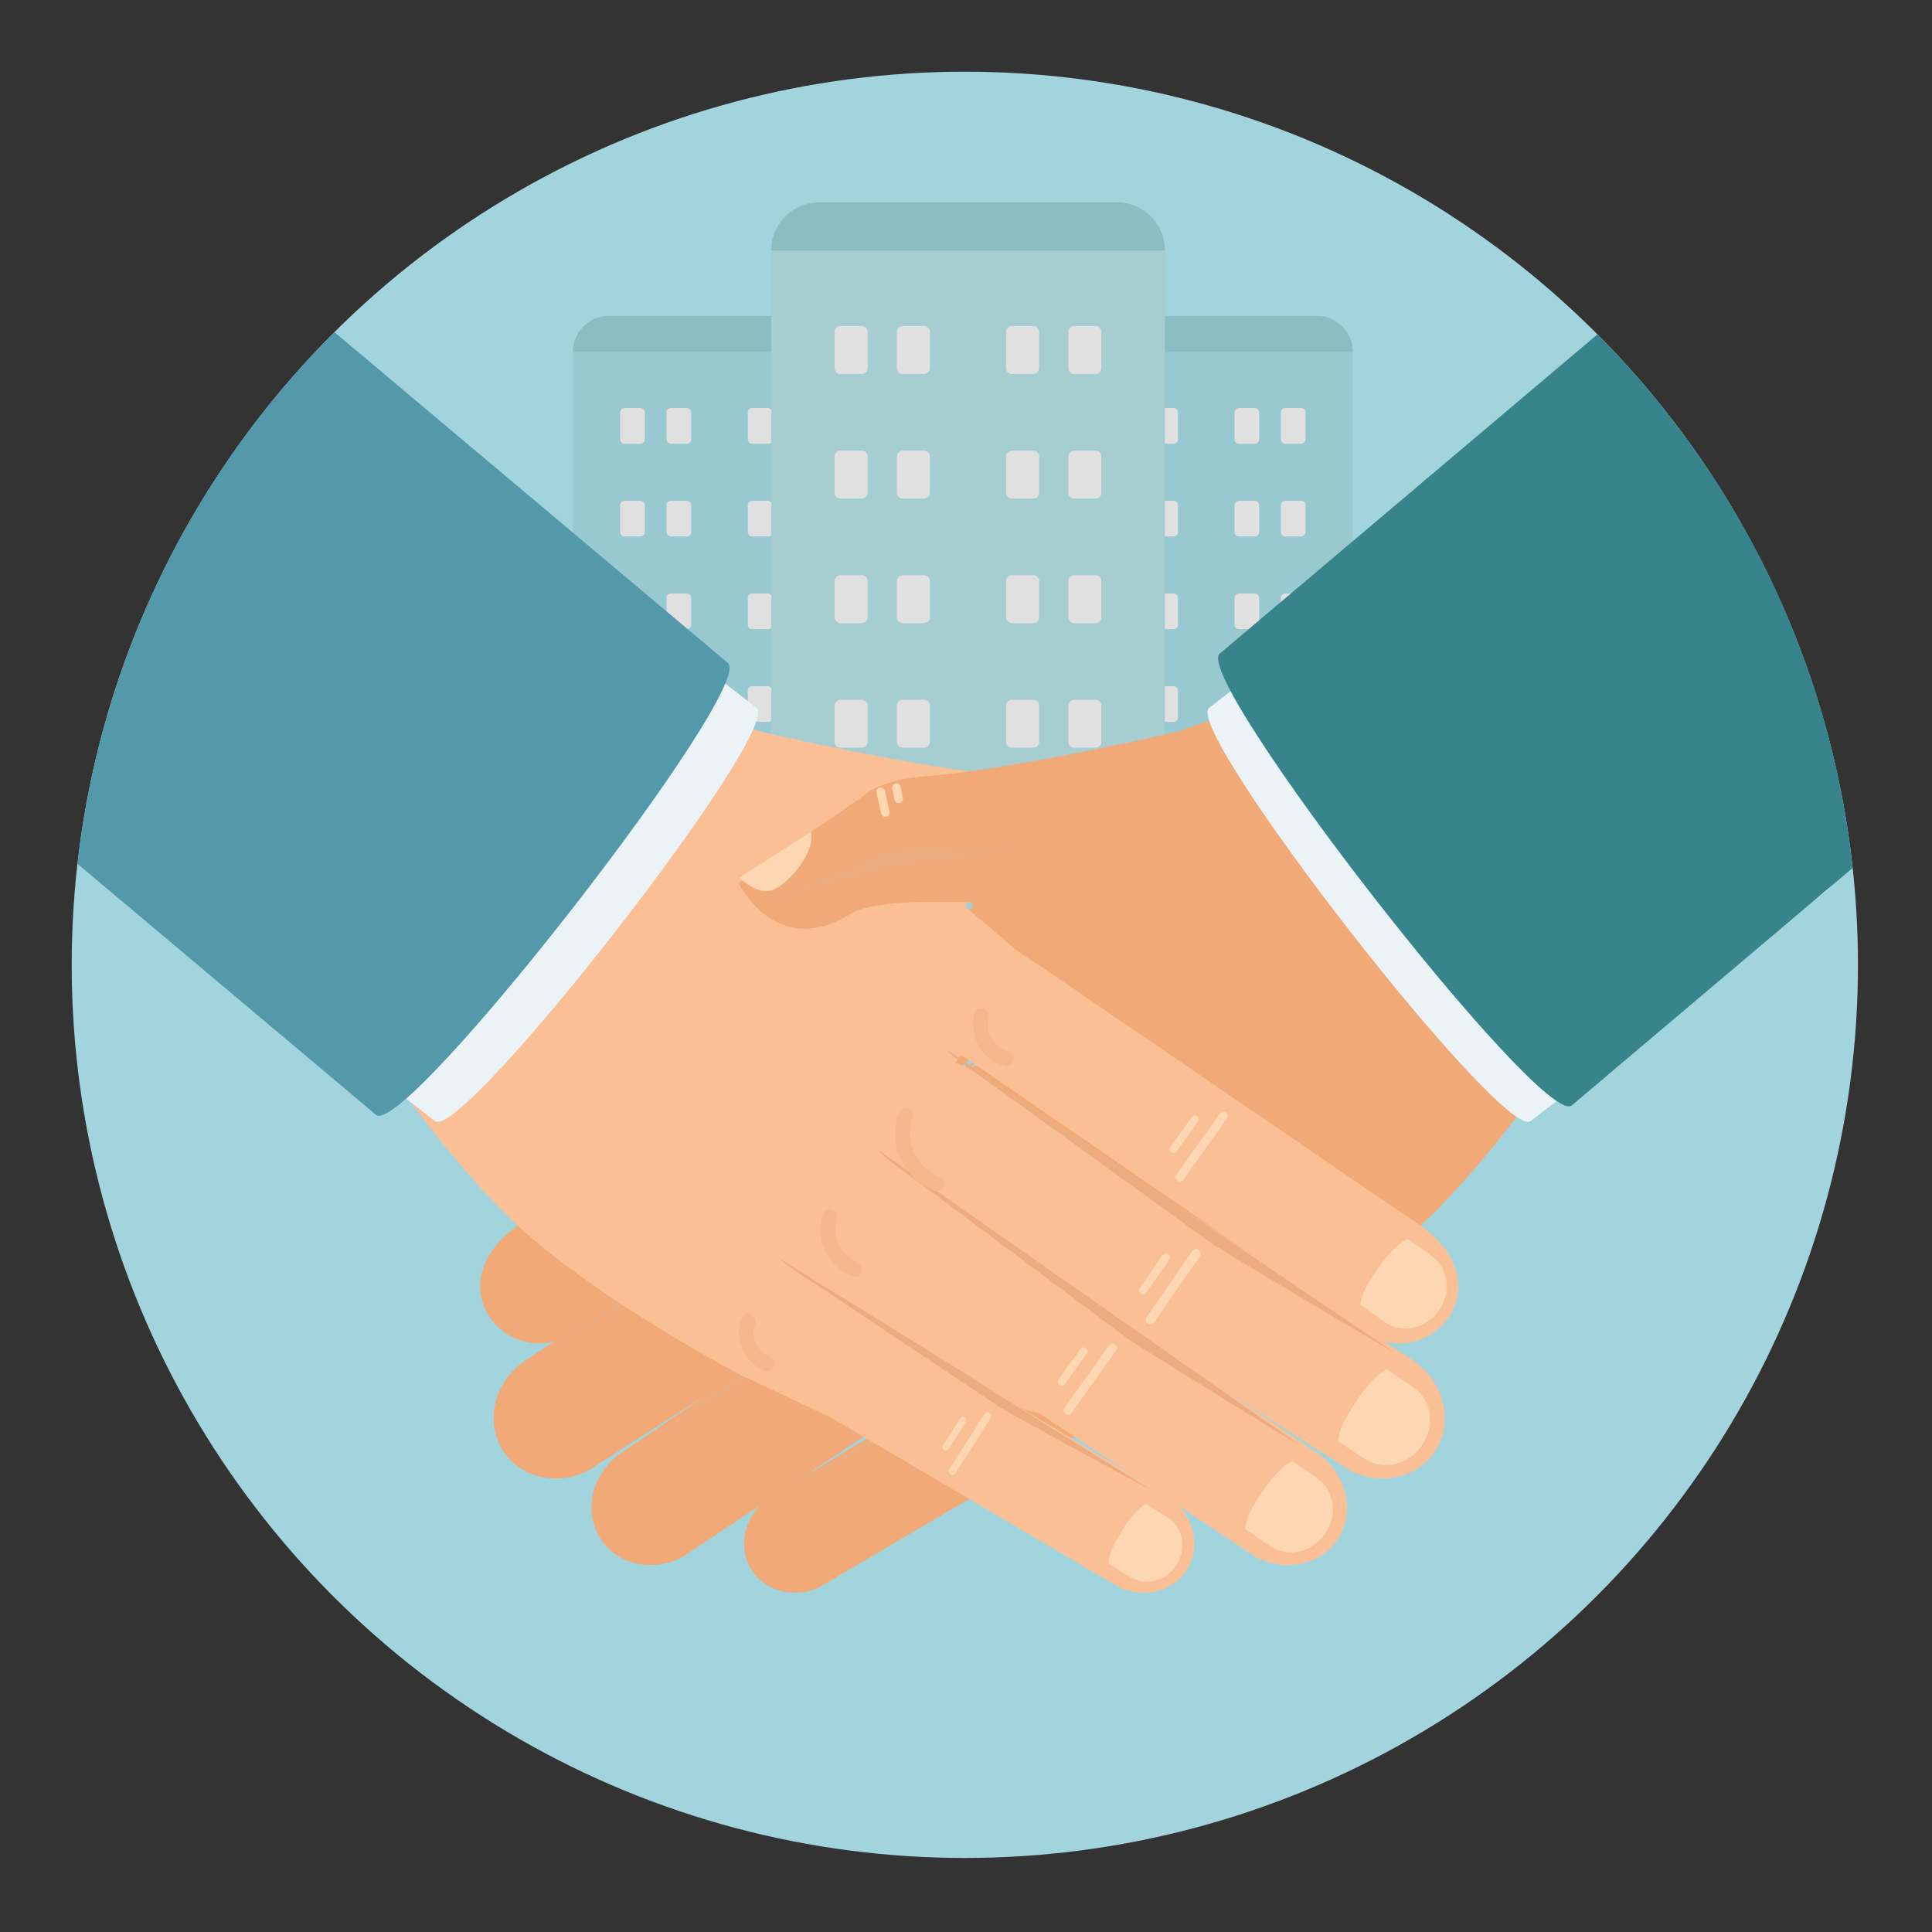 <?xml version="1.0" encoding="UTF-8" standalone="no"?>
<!DOCTYPE svg PUBLIC "-//W3C//DTD SVG 1.1//EN" "http://www.w3.org/Graphics/SVG/1.1/DTD/svg11.dtd">
<svg width="100%" height="100%" viewBox="0 0 137 137" version="1.1" xmlns="http://www.w3.org/2000/svg" xmlns:xlink="http://www.w3.org/1999/xlink" xml:space="preserve" style="fill-rule:evenodd;clip-rule:evenodd;stroke-linejoin:round;stroke-miterlimit:1.414;">
    <rect x="0" y="0" width="137" height="137" fill="#333333" stroke="none"/>
    <g>
        <circle cx="68.417" cy="68.417" r="63.333" style="fill:rgb(162,212,222);"/>
        <g>
            <g>
                <path d="M61.414,63.762L40.628,63.762L40.628,24.952C40.628,23.545 41.769,22.405 43.174,22.405L58.867,22.405C60.272,22.405 61.413,23.545 61.413,24.952L61.413,63.762L61.414,63.762Z" style="fill:rgb(152,200,208);fill-rule:nonzero;"/>
                <path d="M40.628,24.952C40.628,23.545 41.769,22.405 43.174,22.405L58.867,22.405C60.272,22.405 61.413,23.545 61.413,24.952L40.628,24.952Z" style="fill:rgb(139,190,195);fill-rule:nonzero;"/>
                <path d="M44.293,62.852C44.122,62.852 43.983,62.715 43.983,62.543L43.983,60.633C43.983,60.463 44.122,60.323 44.293,60.323L48.704,60.323C48.876,60.323 49.015,60.463 49.015,60.633L49.015,62.543C49.015,62.715 48.876,62.852 48.704,62.852L44.293,62.852Z" style="fill:rgb(225,224,224);fill-rule:nonzero;"/>
                <path d="M53.337,62.852C53.167,62.852 53.028,62.715 53.028,62.543L53.028,60.633C53.028,60.463 53.167,60.323 53.337,60.323L57.75,60.323C57.919,60.323 58.058,60.463 58.058,60.633L58.058,62.543C58.058,62.715 57.919,62.852 57.75,62.852L53.337,62.852Z" style="fill:rgb(225,224,224);fill-rule:nonzero;"/>
                <g>
                    <path d="M53.337,57.763C53.167,57.763 53.028,57.625 53.028,57.453L53.028,55.543C53.028,55.373 53.167,55.234 53.337,55.234L54.462,55.234C54.632,55.234 54.772,55.373 54.772,55.543L54.772,57.453C54.772,57.625 54.632,57.763 54.462,57.763L53.337,57.763Z" style="fill:rgb(225,224,224);fill-rule:nonzero;"/>
                    <path d="M56.625,57.763C56.454,57.763 56.316,57.625 56.316,57.453L56.316,55.543C56.316,55.373 56.454,55.234 56.625,55.234L57.751,55.234C57.92,55.234 58.059,55.373 58.059,55.543L58.059,57.453C58.059,57.625 57.92,57.763 57.751,57.763L56.625,57.763Z" style="fill:rgb(225,224,224);fill-rule:nonzero;"/>
                    <path d="M44.289,57.763C44.118,57.763 43.978,57.625 43.978,57.453L43.978,55.543C43.978,55.373 44.118,55.234 44.289,55.234L45.413,55.234C45.584,55.234 45.723,55.373 45.723,55.543L45.723,57.453C45.723,57.625 45.584,57.763 45.413,57.763L44.289,57.763Z" style="fill:rgb(225,224,224);fill-rule:nonzero;"/>
                    <path d="M47.576,57.763C47.407,57.763 47.266,57.625 47.266,57.453L47.266,55.543C47.266,55.373 47.407,55.234 47.576,55.234L48.701,55.234C48.872,55.234 49.012,55.373 49.012,55.543L49.012,57.453C49.012,57.625 48.872,57.763 48.701,57.763L47.576,57.763Z" style="fill:rgb(225,224,224);fill-rule:nonzero;"/>
                </g>
                <g>
                    <path d="M53.337,51.188C53.167,51.188 53.028,51.049 53.028,50.879L53.028,48.969C53.028,48.799 53.167,48.659 53.337,48.659L54.462,48.659C54.632,48.659 54.772,48.799 54.772,48.969L54.772,50.879C54.772,51.049 54.632,51.188 54.462,51.188L53.337,51.188Z" style="fill:rgb(225,224,224);fill-rule:nonzero;"/>
                    <path d="M56.625,51.188C56.454,51.188 56.316,51.049 56.316,50.879L56.316,48.969C56.316,48.799 56.454,48.659 56.625,48.659L57.751,48.659C57.92,48.659 58.059,48.799 58.059,48.969L58.059,50.879C58.059,51.049 57.92,51.188 57.751,51.188L56.625,51.188Z" style="fill:rgb(225,224,224);fill-rule:nonzero;"/>
                    <path d="M44.289,51.188C44.118,51.188 43.978,51.049 43.978,50.879L43.978,48.969C43.978,48.799 44.118,48.659 44.289,48.659L45.413,48.659C45.584,48.659 45.723,48.799 45.723,48.969L45.723,50.879C45.723,51.049 45.584,51.188 45.413,51.188L44.289,51.188Z" style="fill:rgb(225,224,224);fill-rule:nonzero;"/>
                    <path d="M47.576,51.188C47.407,51.188 47.266,51.049 47.266,50.879L47.266,48.969C47.266,48.799 47.407,48.659 47.576,48.659L48.701,48.659C48.872,48.659 49.012,48.799 49.012,48.969L49.012,50.879C49.012,51.049 48.872,51.188 48.701,51.188L47.576,51.188Z" style="fill:rgb(225,224,224);fill-rule:nonzero;"/>
                </g>
                <g>
                    <path d="M53.337,44.614C53.167,44.614 53.028,44.473 53.028,44.304L53.028,42.395C53.028,42.225 53.167,42.084 53.337,42.084L54.462,42.084C54.632,42.084 54.772,42.225 54.772,42.395L54.772,44.304C54.772,44.473 54.632,44.614 54.462,44.614L53.337,44.614Z" style="fill:rgb(225,224,224);fill-rule:nonzero;"/>
                    <path d="M56.625,44.614C56.454,44.614 56.316,44.473 56.316,44.304L56.316,42.395C56.316,42.225 56.454,42.084 56.625,42.084L57.751,42.084C57.92,42.084 58.059,42.225 58.059,42.395L58.059,44.304C58.059,44.473 57.92,44.614 57.751,44.614L56.625,44.614Z" style="fill:rgb(225,224,224);fill-rule:nonzero;"/>
                    <path d="M44.289,44.614C44.118,44.614 43.978,44.473 43.978,44.304L43.978,42.395C43.978,42.225 44.118,42.084 44.289,42.084L45.413,42.084C45.584,42.084 45.723,42.225 45.723,42.395L45.723,44.304C45.723,44.473 45.584,44.614 45.413,44.614L44.289,44.614Z" style="fill:rgb(225,224,224);fill-rule:nonzero;"/>
                    <path d="M47.576,44.614C47.407,44.614 47.266,44.473 47.266,44.304L47.266,42.395C47.266,42.225 47.407,42.084 47.576,42.084L48.701,42.084C48.872,42.084 49.012,42.225 49.012,42.395L49.012,44.304C49.012,44.473 48.872,44.614 48.701,44.614L47.576,44.614Z" style="fill:rgb(225,224,224);fill-rule:nonzero;"/>
                </g>
                <g>
                    <path d="M53.337,38.04C53.167,38.04 53.028,37.9 53.028,37.731L53.028,35.821C53.028,35.651 53.167,35.512 53.337,35.512L54.462,35.512C54.632,35.512 54.772,35.651 54.772,35.821L54.772,37.731C54.772,37.9 54.632,38.04 54.462,38.04L53.337,38.04Z" style="fill:rgb(225,224,224);fill-rule:nonzero;"/>
                    <path d="M56.625,38.04C56.454,38.04 56.316,37.9 56.316,37.731L56.316,35.821C56.316,35.651 56.454,35.512 56.625,35.512L57.751,35.512C57.92,35.512 58.059,35.651 58.059,35.821L58.059,37.731C58.059,37.9 57.92,38.04 57.751,38.04L56.625,38.04Z" style="fill:rgb(225,224,224);fill-rule:nonzero;"/>
                    <path d="M44.289,38.04C44.118,38.04 43.978,37.9 43.978,37.731L43.978,35.821C43.978,35.651 44.118,35.512 44.289,35.512L45.413,35.512C45.584,35.512 45.723,35.651 45.723,35.821L45.723,37.731C45.723,37.9 45.584,38.04 45.413,38.04L44.289,38.04Z" style="fill:rgb(225,224,224);fill-rule:nonzero;"/>
                    <path d="M47.576,38.04C47.407,38.04 47.266,37.9 47.266,37.731L47.266,35.821C47.266,35.651 47.407,35.512 47.576,35.512L48.701,35.512C48.872,35.512 49.012,35.651 49.012,35.821L49.012,37.731C49.012,37.9 48.872,38.04 48.701,38.04L47.576,38.04Z" style="fill:rgb(225,224,224);fill-rule:nonzero;"/>
                </g>
                <g>
                    <path d="M53.337,31.464C53.167,31.464 53.028,31.326 53.028,31.155L53.028,29.246C53.028,29.074 53.167,28.934 53.337,28.934L54.462,28.934C54.632,28.934 54.772,29.074 54.772,29.246L54.772,31.155C54.772,31.326 54.632,31.464 54.462,31.464L53.337,31.464Z" style="fill:rgb(225,224,224);fill-rule:nonzero;"/>
                    <path d="M56.625,31.464C56.454,31.464 56.316,31.326 56.316,31.155L56.316,29.246C56.316,29.074 56.454,28.934 56.625,28.934L57.751,28.934C57.92,28.934 58.059,29.074 58.059,29.246L58.059,31.155C58.059,31.326 57.92,31.464 57.751,31.464L56.625,31.464Z" style="fill:rgb(225,224,224);fill-rule:nonzero;"/>
                    <path d="M44.289,31.464C44.118,31.464 43.978,31.326 43.978,31.155L43.978,29.246C43.978,29.074 44.118,28.934 44.289,28.934L45.413,28.934C45.584,28.934 45.723,29.074 45.723,29.246L45.723,31.155C45.723,31.326 45.584,31.464 45.413,31.464L44.289,31.464Z" style="fill:rgb(225,224,224);fill-rule:nonzero;"/>
                    <path d="M47.576,31.464C47.407,31.464 47.266,31.326 47.266,31.155L47.266,29.246C47.266,29.074 47.407,28.934 47.576,28.934L48.701,28.934C48.872,28.934 49.012,29.074 49.012,29.246L49.012,31.155C49.012,31.326 48.872,31.464 48.701,31.464L47.576,31.464Z" style="fill:rgb(225,224,224);fill-rule:nonzero;"/>
                </g>
                <g>
                    <path d="M50.019,60.561C50.019,60.426 50.13,60.315 50.263,60.315L51.774,60.315C51.908,60.315 52.019,60.426 52.019,60.561L52.019,63.762L50.019,63.762L50.019,60.561Z" style="fill:rgb(139,190,195);fill-rule:nonzero;"/>
                    <circle cx="50.332" cy="62.049" r="0.125" style="fill:rgb(205,204,203);"/>
                </g>
            </g>
            <g>
                <path d="M95.929,63.762L75.146,63.762L75.146,24.952C75.146,23.545 76.287,22.405 77.691,22.405L93.386,22.405C94.791,22.405 95.929,23.545 95.929,24.952L95.929,63.762Z" style="fill:rgb(152,200,208);fill-rule:nonzero;"/>
                <path d="M75.146,24.952C75.146,23.545 76.287,22.405 77.691,22.405L93.386,22.405C94.791,22.405 95.929,23.545 95.929,24.952L75.146,24.952Z" style="fill:rgb(139,190,195);fill-rule:nonzero;"/>
                <path d="M78.808,62.852C78.639,62.852 78.501,62.715 78.501,62.543L78.501,60.633C78.501,60.463 78.639,60.323 78.808,60.323L83.221,60.323C83.392,60.323 83.531,60.463 83.531,60.633L83.531,62.543C83.531,62.715 83.392,62.852 83.221,62.852L78.808,62.852Z" style="fill:rgb(225,224,224);fill-rule:nonzero;"/>
                <path d="M87.855,62.852C87.683,62.852 87.544,62.715 87.544,62.543L87.544,60.633C87.544,60.463 87.683,60.323 87.855,60.323L92.267,60.323C92.438,60.323 92.576,60.463 92.576,60.633L92.576,62.543C92.576,62.715 92.438,62.852 92.267,62.852L87.855,62.852Z" style="fill:rgb(225,224,224);fill-rule:nonzero;"/>
                <g>
                    <path d="M87.855,57.763C87.683,57.763 87.544,57.625 87.544,57.453L87.544,55.543C87.544,55.373 87.683,55.234 87.855,55.234L88.979,55.234C89.15,55.234 89.29,55.373 89.29,55.543L89.29,57.453C89.29,57.625 89.15,57.763 88.979,57.763L87.855,57.763Z" style="fill:rgb(225,224,224);fill-rule:nonzero;"/>
                    <path d="M91.141,57.763C90.972,57.763 90.831,57.625 90.831,57.453L90.831,55.543C90.831,55.373 90.972,55.234 91.141,55.234L92.267,55.234C92.438,55.234 92.576,55.373 92.576,55.543L92.576,57.453C92.576,57.625 92.438,57.763 92.267,57.763L91.141,57.763Z" style="fill:rgb(225,224,224);fill-rule:nonzero;"/>
                    <path d="M78.804,57.763C78.634,57.763 78.495,57.625 78.495,57.453L78.495,55.543C78.495,55.373 78.634,55.234 78.804,55.234L79.931,55.234C80.1,55.234 80.24,55.373 80.24,55.543L80.24,57.453C80.24,57.625 80.1,57.763 79.931,57.763L78.804,57.763Z" style="fill:rgb(225,224,224);fill-rule:nonzero;"/>
                    <path d="M82.091,57.763C81.922,57.763 81.784,57.625 81.784,57.453L81.784,55.543C81.784,55.373 81.922,55.234 82.091,55.234L83.216,55.234C83.388,55.234 83.527,55.373 83.527,55.543L83.527,57.453C83.527,57.625 83.388,57.763 83.216,57.763L82.091,57.763Z" style="fill:rgb(225,224,224);fill-rule:nonzero;"/>
                </g>
                <g>
                    <path d="M87.855,51.188C87.683,51.188 87.544,51.049 87.544,50.879L87.544,48.969C87.544,48.799 87.683,48.659 87.855,48.659L88.979,48.659C89.15,48.659 89.29,48.799 89.29,48.969L89.29,50.879C89.29,51.049 89.15,51.188 88.979,51.188L87.855,51.188Z" style="fill:rgb(225,224,224);fill-rule:nonzero;"/>
                    <path d="M91.141,51.188C90.972,51.188 90.831,51.049 90.831,50.879L90.831,48.969C90.831,48.799 90.972,48.659 91.141,48.659L92.267,48.659C92.438,48.659 92.576,48.799 92.576,48.969L92.576,50.879C92.576,51.049 92.438,51.188 92.267,51.188L91.141,51.188Z" style="fill:rgb(225,224,224);fill-rule:nonzero;"/>
                    <path d="M78.804,51.188C78.634,51.188 78.495,51.049 78.495,50.879L78.495,48.969C78.495,48.799 78.634,48.659 78.804,48.659L79.931,48.659C80.1,48.659 80.24,48.799 80.24,48.969L80.24,50.879C80.24,51.049 80.1,51.188 79.931,51.188L78.804,51.188Z" style="fill:rgb(225,224,224);fill-rule:nonzero;"/>
                    <path d="M82.091,51.188C81.922,51.188 81.784,51.049 81.784,50.879L81.784,48.969C81.784,48.799 81.922,48.659 82.091,48.659L83.216,48.659C83.388,48.659 83.527,48.799 83.527,48.969L83.527,50.879C83.527,51.049 83.388,51.188 83.216,51.188L82.091,51.188Z" style="fill:rgb(225,224,224);fill-rule:nonzero;"/>
                </g>
                <g>
                    <path d="M87.855,44.614C87.683,44.614 87.544,44.473 87.544,44.304L87.544,42.395C87.544,42.225 87.683,42.084 87.855,42.084L88.979,42.084C89.15,42.084 89.29,42.225 89.29,42.395L89.29,44.304C89.29,44.473 89.15,44.614 88.979,44.614L87.855,44.614Z" style="fill:rgb(225,224,224);fill-rule:nonzero;"/>
                    <path d="M91.141,44.614C90.972,44.614 90.831,44.473 90.831,44.304L90.831,42.395C90.831,42.225 90.972,42.084 91.141,42.084L92.267,42.084C92.438,42.084 92.576,42.225 92.576,42.395L92.576,44.304C92.576,44.473 92.438,44.614 92.267,44.614L91.141,44.614Z" style="fill:rgb(225,224,224);fill-rule:nonzero;"/>
                    <path d="M78.804,44.614C78.634,44.614 78.495,44.473 78.495,44.304L78.495,42.395C78.495,42.225 78.634,42.084 78.804,42.084L79.931,42.084C80.1,42.084 80.24,42.225 80.24,42.395L80.24,44.304C80.24,44.473 80.1,44.614 79.931,44.614L78.804,44.614Z" style="fill:rgb(225,224,224);fill-rule:nonzero;"/>
                    <path d="M82.091,44.614C81.922,44.614 81.784,44.473 81.784,44.304L81.784,42.395C81.784,42.225 81.922,42.084 82.091,42.084L83.216,42.084C83.388,42.084 83.527,42.225 83.527,42.395L83.527,44.304C83.527,44.473 83.388,44.614 83.216,44.614L82.091,44.614Z" style="fill:rgb(225,224,224);fill-rule:nonzero;"/>
                </g>
                <g>
                    <path d="M87.855,38.04C87.683,38.04 87.544,37.9 87.544,37.731L87.544,35.821C87.544,35.651 87.683,35.512 87.855,35.512L88.979,35.512C89.15,35.512 89.29,35.651 89.29,35.821L89.29,37.731C89.29,37.9 89.15,38.04 88.979,38.04L87.855,38.04Z" style="fill:rgb(225,224,224);fill-rule:nonzero;"/>
                    <path d="M91.141,38.04C90.972,38.04 90.831,37.9 90.831,37.731L90.831,35.821C90.831,35.651 90.972,35.512 91.141,35.512L92.267,35.512C92.438,35.512 92.576,35.651 92.576,35.821L92.576,37.731C92.576,37.9 92.438,38.04 92.267,38.04L91.141,38.04Z" style="fill:rgb(225,224,224);fill-rule:nonzero;"/>
                    <path d="M78.804,38.04C78.634,38.04 78.495,37.9 78.495,37.731L78.495,35.821C78.495,35.651 78.634,35.512 78.804,35.512L79.931,35.512C80.1,35.512 80.24,35.651 80.24,35.821L80.24,37.731C80.24,37.9 80.1,38.04 79.931,38.04L78.804,38.04Z" style="fill:rgb(225,224,224);fill-rule:nonzero;"/>
                    <path d="M82.091,38.04C81.922,38.04 81.784,37.9 81.784,37.731L81.784,35.821C81.784,35.651 81.922,35.512 82.091,35.512L83.216,35.512C83.388,35.512 83.527,35.651 83.527,35.821L83.527,37.731C83.527,37.9 83.388,38.04 83.216,38.04L82.091,38.04Z" style="fill:rgb(225,224,224);fill-rule:nonzero;"/>
                </g>
                <g>
                    <path d="M87.855,31.464C87.683,31.464 87.544,31.326 87.544,31.155L87.544,29.246C87.544,29.074 87.683,28.934 87.855,28.934L88.979,28.934C89.15,28.934 89.29,29.074 89.29,29.246L89.29,31.155C89.29,31.326 89.15,31.464 88.979,31.464L87.855,31.464Z" style="fill:rgb(225,224,224);fill-rule:nonzero;"/>
                    <path d="M91.141,31.464C90.972,31.464 90.831,31.326 90.831,31.155L90.831,29.246C90.831,29.074 90.972,28.934 91.141,28.934L92.267,28.934C92.438,28.934 92.576,29.074 92.576,29.246L92.576,31.155C92.576,31.326 92.438,31.464 92.267,31.464L91.141,31.464Z" style="fill:rgb(225,224,224);fill-rule:nonzero;"/>
                    <path d="M78.804,31.464C78.634,31.464 78.495,31.326 78.495,31.155L78.495,29.246C78.495,29.074 78.634,28.934 78.804,28.934L79.931,28.934C80.1,28.934 80.24,29.074 80.24,29.246L80.24,31.155C80.24,31.326 80.1,31.464 79.931,31.464L78.804,31.464Z" style="fill:rgb(225,224,224);fill-rule:nonzero;"/>
                    <path d="M82.091,31.464C81.922,31.464 81.784,31.326 81.784,31.155L81.784,29.246C81.784,29.074 81.922,28.934 82.091,28.934L83.216,28.934C83.388,28.934 83.527,29.074 83.527,29.246L83.527,31.155C83.527,31.326 83.388,31.464 83.216,31.464L82.091,31.464Z" style="fill:rgb(225,224,224);fill-rule:nonzero;"/>
                </g>
                <g>
                    <path d="M84.537,60.561C84.537,60.426 84.646,60.315 84.782,60.315L86.291,60.315C86.426,60.315 86.535,60.426 86.535,60.561L86.535,63.762L84.537,63.762L84.537,60.561Z" style="fill:rgb(139,190,195);fill-rule:nonzero;"/>
                    <circle cx="84.85" cy="62.049" r="0.125" style="fill:rgb(205,204,203);"/>
                </g>
            </g>
            <g>
                <path d="M82.607,69.913L54.681,69.913L54.681,17.769C54.681,15.879 56.212,14.348 58.102,14.348L79.187,14.348C81.076,14.348 82.607,15.879 82.607,17.769L82.607,69.913Z" style="fill:rgb(166,206,209);fill-rule:nonzero;"/>
                <path d="M54.681,17.769C54.681,15.879 56.212,14.348 58.102,14.348L79.187,14.348C81.076,14.348 82.607,15.879 82.607,17.769L54.681,17.769Z" style="fill:rgb(139,190,195);fill-rule:nonzero;"/>
                <path d="M59.605,68.69C59.376,68.69 59.19,68.504 59.19,68.275L59.19,65.71C59.19,65.481 59.377,65.294 59.605,65.294L65.533,65.294C65.762,65.294 65.949,65.482 65.949,65.71L65.949,68.275C65.949,68.504 65.762,68.69 65.533,68.69L59.605,68.69Z" style="fill:rgb(225,224,224);fill-rule:nonzero;"/>
                <path d="M71.755,68.69C71.526,68.69 71.34,68.504 71.34,68.275L71.34,65.71C71.34,65.481 71.527,65.294 71.755,65.294L77.684,65.294C77.913,65.294 78.1,65.482 78.1,65.71L78.1,68.275C78.1,68.504 77.913,68.69 77.684,68.69L71.755,68.69Z" style="fill:rgb(225,224,224);fill-rule:nonzero;"/>
                <g>
                    <path d="M71.755,61.851C71.526,61.851 71.34,61.664 71.34,61.436L71.34,58.87C71.34,58.641 71.527,58.454 71.755,58.454L73.268,58.454C73.497,58.454 73.683,58.642 73.683,58.87L73.683,61.436C73.683,61.665 73.497,61.851 73.268,61.851L71.755,61.851Z" style="fill:rgb(225,224,224);fill-rule:nonzero;"/>
                    <path d="M76.173,61.851C75.943,61.851 75.757,61.664 75.757,61.436L75.757,58.87C75.757,58.641 75.943,58.454 76.173,58.454L77.684,58.454C77.913,58.454 78.1,58.642 78.1,58.87L78.1,61.436C78.1,61.665 77.913,61.851 77.684,61.851L76.173,61.851Z" style="fill:rgb(225,224,224);fill-rule:nonzero;"/>
                    <path d="M59.599,61.851C59.37,61.851 59.183,61.664 59.183,61.436L59.183,58.87C59.183,58.641 59.37,58.454 59.599,58.454L61.111,58.454C61.34,58.454 61.527,58.642 61.527,58.87L61.527,61.436C61.527,61.665 61.34,61.851 61.111,61.851L59.599,61.851Z" style="fill:rgb(225,224,224);fill-rule:nonzero;"/>
                    <path d="M64.015,61.851C63.786,61.851 63.599,61.664 63.599,61.436L63.599,58.87C63.599,58.641 63.787,58.454 64.015,58.454L65.526,58.454C65.756,58.454 65.943,58.642 65.943,58.87L65.943,61.436C65.943,61.665 65.756,61.851 65.526,61.851L64.015,61.851Z" style="fill:rgb(225,224,224);fill-rule:nonzero;"/>
                </g>
                <g>
                    <path d="M71.755,53.018C71.526,53.018 71.34,52.832 71.34,52.602L71.34,50.038C71.34,49.809 71.527,49.622 71.755,49.622L73.268,49.622C73.497,49.622 73.683,49.809 73.683,50.038L73.683,52.602C73.683,52.832 73.497,53.018 73.268,53.018L71.755,53.018Z" style="fill:rgb(225,224,224);fill-rule:nonzero;"/>
                    <path d="M76.173,53.018C75.943,53.018 75.757,52.832 75.757,52.602L75.757,50.038C75.757,49.809 75.943,49.622 76.173,49.622L77.684,49.622C77.913,49.622 78.1,49.809 78.1,50.038L78.1,52.602C78.1,52.832 77.913,53.018 77.684,53.018L76.173,53.018Z" style="fill:rgb(225,224,224);fill-rule:nonzero;"/>
                    <path d="M59.599,53.018C59.37,53.018 59.183,52.832 59.183,52.602L59.183,50.038C59.183,49.809 59.37,49.622 59.599,49.622L61.111,49.622C61.34,49.622 61.527,49.809 61.527,50.038L61.527,52.602C61.527,52.832 61.34,53.018 61.111,53.018L59.599,53.018Z" style="fill:rgb(225,224,224);fill-rule:nonzero;"/>
                    <path d="M64.015,53.018C63.786,53.018 63.599,52.832 63.599,52.602L63.599,50.038C63.599,49.809 63.787,49.622 64.015,49.622L65.526,49.622C65.756,49.622 65.943,49.809 65.943,50.038L65.943,52.602C65.943,52.832 65.756,53.018 65.526,53.018L64.015,53.018Z" style="fill:rgb(225,224,224);fill-rule:nonzero;"/>
                </g>
                <g>
                    <path d="M71.755,44.185C71.526,44.185 71.34,43.998 71.34,43.768L71.34,41.204C71.34,40.975 71.527,40.788 71.755,40.788L73.268,40.788C73.497,40.788 73.683,40.975 73.683,41.204L73.683,43.768C73.683,43.998 73.497,44.185 73.268,44.185L71.755,44.185Z" style="fill:rgb(225,224,224);fill-rule:nonzero;"/>
                    <path d="M76.173,44.185C75.943,44.185 75.757,43.998 75.757,43.768L75.757,41.204C75.757,40.975 75.943,40.788 76.173,40.788L77.684,40.788C77.913,40.788 78.1,40.975 78.1,41.204L78.1,43.768C78.1,43.998 77.913,44.185 77.684,44.185L76.173,44.185Z" style="fill:rgb(225,224,224);fill-rule:nonzero;"/>
                    <path d="M59.599,44.185C59.37,44.185 59.183,43.998 59.183,43.768L59.183,41.204C59.183,40.975 59.37,40.788 59.599,40.788L61.111,40.788C61.34,40.788 61.527,40.975 61.527,41.204L61.527,43.768C61.527,43.998 61.34,44.185 61.111,44.185L59.599,44.185Z" style="fill:rgb(225,224,224);fill-rule:nonzero;"/>
                    <path d="M64.015,44.185C63.786,44.185 63.599,43.998 63.599,43.768L63.599,41.204C63.599,40.975 63.787,40.788 64.015,40.788L65.526,40.788C65.756,40.788 65.943,40.975 65.943,41.204L65.943,43.768C65.943,43.998 65.756,44.185 65.526,44.185L64.015,44.185Z" style="fill:rgb(225,224,224);fill-rule:nonzero;"/>
                </g>
                <g>
                    <path d="M71.755,35.352C71.526,35.352 71.34,35.164 71.34,34.936L71.34,32.37C71.34,32.141 71.527,31.956 71.755,31.956L73.268,31.956C73.497,31.956 73.683,32.142 73.683,32.37L73.683,34.936C73.683,35.165 73.497,35.352 73.268,35.352L71.755,35.352Z" style="fill:rgb(225,224,224);fill-rule:nonzero;"/>
                    <path d="M76.173,35.352C75.943,35.352 75.757,35.164 75.757,34.936L75.757,32.37C75.757,32.141 75.943,31.956 76.173,31.956L77.684,31.956C77.913,31.956 78.1,32.142 78.1,32.37L78.1,34.936C78.1,35.165 77.913,35.352 77.684,35.352L76.173,35.352Z" style="fill:rgb(225,224,224);fill-rule:nonzero;"/>
                    <path d="M59.599,35.352C59.37,35.352 59.183,35.164 59.183,34.936L59.183,32.37C59.183,32.141 59.37,31.956 59.599,31.956L61.111,31.956C61.34,31.956 61.527,32.142 61.527,32.37L61.527,34.936C61.527,35.165 61.34,35.352 61.111,35.352L59.599,35.352Z" style="fill:rgb(225,224,224);fill-rule:nonzero;"/>
                    <path d="M64.015,35.352C63.786,35.352 63.599,35.164 63.599,34.936L63.599,32.37C63.599,32.141 63.787,31.956 64.015,31.956L65.526,31.956C65.756,31.956 65.943,32.142 65.943,32.37L65.943,34.936C65.943,35.165 65.756,35.352 65.526,35.352L64.015,35.352Z" style="fill:rgb(225,224,224);fill-rule:nonzero;"/>
                </g>
                <g>
                    <path d="M71.755,26.519C71.526,26.519 71.34,26.332 71.34,26.103L71.34,23.538C71.34,23.309 71.527,23.122 71.755,23.122L73.268,23.122C73.497,23.122 73.683,23.309 73.683,23.538L73.683,26.103C73.683,26.332 73.497,26.519 73.268,26.519L71.755,26.519Z" style="fill:rgb(225,224,224);fill-rule:nonzero;"/>
                    <path d="M76.173,26.519C75.943,26.519 75.757,26.332 75.757,26.103L75.757,23.538C75.757,23.309 75.943,23.122 76.173,23.122L77.684,23.122C77.913,23.122 78.1,23.309 78.1,23.538L78.1,26.103C78.1,26.332 77.913,26.519 77.684,26.519L76.173,26.519Z" style="fill:rgb(225,224,224);fill-rule:nonzero;"/>
                    <path d="M59.599,26.519C59.37,26.519 59.183,26.332 59.183,26.103L59.183,23.538C59.183,23.309 59.37,23.122 59.599,23.122L61.111,23.122C61.34,23.122 61.527,23.309 61.527,23.538L61.527,26.103C61.527,26.332 61.34,26.519 61.111,26.519L59.599,26.519Z" style="fill:rgb(225,224,224);fill-rule:nonzero;"/>
                    <path d="M64.015,26.519C63.786,26.519 63.599,26.332 63.599,26.103L63.599,23.538C63.599,23.309 63.787,23.122 64.015,23.122L65.526,23.122C65.756,23.122 65.943,23.309 65.943,23.538L65.943,26.103C65.943,26.332 65.756,26.519 65.526,26.519L64.015,26.519Z" style="fill:rgb(225,224,224);fill-rule:nonzero;"/>
                </g>
                <g>
                    <path d="M67.298,65.61C67.298,65.429 67.446,65.282 67.628,65.282L69.656,65.282C69.836,65.282 69.983,65.429 69.983,65.61L69.983,69.913L67.297,69.913L67.297,65.61L67.298,65.61Z" style="fill:rgb(139,190,195);fill-rule:nonzero;"/>
                    <circle cx="67.718" cy="67.61" r="0.166" style="fill:rgb(205,204,203);"/>
                </g>
            </g>
        </g>
        <g>
            <g>
                <path d="M83.893,61.696L76.255,56.472C76.255,56.472 75.284,55.293 71.512,55.01C65.559,54.565 53.741,51.842 53.741,51.842C46.461,54.004 47.104,60.461 47.104,60.461L66.159,64.107C66.159,64.107 74.931,63.425 77.117,64.792C82.429,68.105 85.063,62.638 85.063,62.638L83.893,61.696Z" style="fill:rgb(251,191,150);fill-rule:nonzero;"/>
                <path d="M79.947,58.98L85.041,62.249C85.041,62.249 83.893,63.327 82.916,63.184C81.836,63.024 79.558,60.533 79.947,58.98Z" style="fill:rgb(253,214,178);fill-rule:nonzero;"/>
                <path d="M83.117,63.866L73.985,61.44L65.38,60.377L71.492,60.053C71.492,60.053 73.998,59.884 75.871,60.881C77.319,61.651 83.117,63.866 83.117,63.866Z" style="fill:rgb(237,172,128);fill-rule:nonzero;"/>
                <path d="M74.597,57.918C74.433,57.882 74.338,57.719 74.374,57.557L74.712,56.071C74.751,55.907 74.915,55.807 75.073,55.848C75.237,55.886 75.337,56.051 75.298,56.211L74.96,57.698C74.923,57.862 74.761,57.963 74.597,57.918Z" style="fill:rgb(253,214,178);fill-rule:nonzero;"/>
                <path d="M73.654,56.944C73.49,56.903 73.392,56.743 73.433,56.579L73.591,55.776C73.627,55.614 73.792,55.516 73.952,55.553C74.117,55.592 74.214,55.757 74.177,55.918L74.022,56.72C73.98,56.884 73.816,56.982 73.654,56.944Z" style="fill:rgb(253,214,178);fill-rule:nonzero;"/>
            </g>
            <g>
                <g>
                    <path d="M84.898,97.502C87.115,96.125 93.086,90.103 91.711,87.883C90.336,85.668 87.423,84.987 85.207,86.362L68.058,96.827C65.841,98.203 64.745,100.328 66.122,102.542C67.498,104.76 69.265,104.794 72.259,103.495L84.898,97.502Z" style="fill:rgb(251,191,150);fill-rule:nonzero;"/>
                    <path d="M77.923,91.864L65.491,100.721C65.425,98.524 66.421,97.851 67.687,97.066L81.32,88.131C81,88.594 78.418,91.523 77.923,91.864Z" style="fill:rgb(237,172,128);fill-rule:nonzero;"/>
                </g>
                <path d="M64.714,67.934L68.974,64.327L68.064,57.153L90.739,49.403L112.326,72.424C112.326,72.424 106.525,81.549 100.713,86.931C94.901,92.313 84.625,97.666 84.625,97.666L64.714,67.934Z" style="fill:rgb(241,169,119);fill-rule:nonzero;"/>
                <g>
                    <path d="M89.796,84.499C92.011,83.125 92.691,80.214 91.317,77.996C89.943,75.778 87.031,75.097 84.814,76.475L60.534,91.537C58.316,92.912 57.635,95.822 59.011,98.04C60.385,100.256 63.297,100.937 65.514,99.563L89.796,84.499Z" style="fill:rgb(241,169,119);fill-rule:nonzero;"/>
                    <path d="M69.182,87.35L58.301,95.641C58.27,93.781 59.019,92.479 60.286,91.694L70.078,85.38C69.758,85.845 69.677,87.014 69.182,87.35Z" style="fill:rgb(237,172,128);fill-rule:nonzero;"/>
                </g>
                <path d="M68.471,75.37C70.374,74.013 76.847,70.368 75.49,68.469L76.748,62.24C75.391,60.339 61.988,69.634 60.917,70.392L36.608,86.993C33.876,88.947 33.433,91.59 34.793,93.493C36.148,95.394 38.793,95.835 40.693,94.477L68.471,75.37Z" style="fill:rgb(241,169,119);fill-rule:nonzero;"/>
                <g>
                    <path d="M84.251,97.157C86.314,96.245 86.942,93.232 85.875,91.501C84.811,89.769 82.438,89.299 80.571,90.448L54.722,106.083C52.858,107.229 52.208,109.563 53.274,111.294C54.34,113.023 56.635,113.315 58.146,112.521L84.364,97.091" style="fill:rgb(241,169,119);fill-rule:nonzero;"/>
                    <path d="M78.585,91.749L66.481,99.831C65.053,100.679 54.906,106.208 55.974,105.554L82.202,89.226C81.927,89.602 79,91.467 78.585,91.749Z" style="fill:rgb(237,172,128);fill-rule:nonzero;"/>
                </g>
                <g>
                    <path d="M73.205,84.112C75.702,82.893 76.338,79.155 74.945,77.073C73.554,74.992 70.608,74.522 68.367,76.022L37.263,96.469C35.019,97.967 34.329,100.869 35.722,102.952C37.113,105.031 39.952,105.287 41.777,104.236L73.343,84.023" style="fill:rgb(241,169,119);fill-rule:nonzero;"/>
                    <path d="M65.978,77.715L51.453,88.227C49.73,89.338 37.496,96.617 38.779,95.76L70.316,74.442C69.994,74.918 66.48,77.35 65.978,77.715Z" style="fill:rgb(237,172,128);fill-rule:nonzero;"/>
                </g>
                <g>
                    <path d="M78.08,90.72C80.438,89.521 80.989,85.949 79.629,83.989C78.272,82.03 75.461,81.626 73.348,83.089L44.035,103.039C41.92,104.498 41.306,107.275 42.664,109.237C44.021,111.198 46.728,111.395 48.452,110.366L78.209,90.636" style="fill:rgb(241,169,119);fill-rule:nonzero;"/>
                    <path d="M71.097,84.739L57.421,94.971C55.8,96.055 44.257,103.172 45.466,102.338L75.18,81.552C74.88,82.012 71.57,84.383 71.097,84.739Z" style="fill:rgb(237,172,128);fill-rule:nonzero;"/>
                </g>
            </g>
            <g>
                <g>
                    <g>
                        <g>
                            <path d="M52.552,97.502C50.335,96.125 44.364,90.103 45.739,87.883C47.114,85.668 50.026,84.987 52.243,86.362L69.391,96.827C71.607,98.203 72.704,100.328 71.327,102.542C69.951,104.76 68.183,104.794 65.19,103.495L52.552,97.502Z" style="fill:rgb(251,191,150);fill-rule:nonzero;"/>
                            <path d="M59.527,91.864L71.958,100.721C72.024,98.524 71.028,97.851 69.763,97.066L56.129,88.131C56.449,88.594 59.031,91.523 59.527,91.864Z" style="fill:rgb(237,172,128);fill-rule:nonzero;"/>
                        </g>
                        <path d="M72.735,67.934L68.476,64.327L69.386,57.153L46.711,49.403L25.125,72.424C25.125,72.424 30.926,81.549 36.738,86.931C42.55,92.313 52.826,97.666 52.826,97.666L72.735,67.934Z" style="fill:rgb(251,191,150);fill-rule:nonzero;"/>
                        <g>
                            <path d="M47.654,84.499C45.439,83.125 44.759,80.214 46.133,77.996C47.507,75.778 50.419,75.097 52.636,76.475L76.915,91.537C79.134,92.912 79.815,95.822 78.439,98.04C77.065,100.256 74.152,100.937 71.936,99.563L47.654,84.499Z" style="fill:rgb(251,191,150);fill-rule:nonzero;"/>
                            <path d="M68.267,87.35L79.149,95.641C79.18,93.781 78.431,92.479 77.164,91.694L67.372,85.38C67.692,85.845 67.773,87.014 68.267,87.35Z" style="fill:rgb(237,172,128);fill-rule:nonzero;"/>
                        </g>
                        <g>
                            <path d="M68.978,75.37C67.076,74.013 60.602,70.368 61.96,68.469L60.702,62.24C62.059,60.339 75.46,69.634 76.533,70.392L100.842,86.994C103.573,88.948 104.017,91.591 102.657,93.494C101.301,95.395 98.656,95.836 96.757,94.478L68.978,75.37Z" style="fill:rgb(251,191,150);fill-rule:nonzero;"/>
                            <path d="M96.466,92.526L98.166,93.735C99.37,94.592 101.097,94.241 102.02,92.948C102.945,91.656 102.716,89.912 101.51,89.055L99.813,87.846C99.813,87.846 98.928,88.215 97.833,89.783C96.472,91.725 96.603,91.899 96.466,92.526Z" style="fill:rgb(253,214,178);fill-rule:nonzero;"/>
                            <g>
                                <path d="M83.483,83.719C83.345,83.62 83.315,83.43 83.412,83.293L86.506,78.961C86.606,78.822 86.793,78.787 86.933,78.889C87.069,78.985 87.102,79.178 87.003,79.316L83.912,83.65C83.812,83.786 83.621,83.817 83.483,83.719Z" style="fill:rgb(253,214,178);fill-rule:nonzero;"/>
                                <path d="M83.056,81.716C82.935,81.631 82.904,81.463 82.993,81.342L84.521,79.197C84.608,79.076 84.778,79.047 84.897,79.134C85.023,79.223 85.046,79.392 84.96,79.512L83.435,81.655C83.346,81.776 83.177,81.806 83.056,81.716Z" style="fill:rgb(253,214,178);fill-rule:nonzero;"/>
                            </g>
                        </g>
                        <g>
                            <g>
                                <path d="M53.199,97.157C51.136,96.245 50.508,93.232 51.574,91.501C52.638,89.769 55.012,89.299 56.879,90.448L82.727,106.083C84.592,107.229 85.241,109.563 84.176,111.294C83.11,113.023 80.815,113.315 79.303,112.521L53.085,97.09" style="fill:rgb(251,191,150);fill-rule:nonzero;"/>
                                <path d="M58.865,91.749L70.969,99.831C72.397,100.679 82.544,106.208 81.476,105.554L55.248,89.225C55.523,89.602 58.449,91.467 58.865,91.749Z" style="fill:rgb(237,172,128);fill-rule:nonzero;"/>
                            </g>
                            <path d="M78.606,110.893L80.153,111.84C81.251,112.512 82.724,112.104 83.452,110.93C84.178,109.754 83.877,108.256 82.779,107.582L81.234,106.637C81.234,106.637 80.49,107.009 79.632,108.43C78.566,110.198 78.689,110.337 78.606,110.893Z" style="fill:rgb(253,214,178);fill-rule:nonzero;"/>
                            <g>
                                <path d="M67.399,104.542C67.273,104.465 67.237,104.301 67.318,104.176L69.804,100.273C69.882,100.15 70.048,100.113 70.171,100.191C70.294,100.271 70.329,100.436 70.251,100.557L67.762,104.46C67.683,104.586 67.521,104.623 67.399,104.542Z" style="fill:rgb(253,214,178);fill-rule:nonzero;"/>
                                <path d="M66.937,102.823C66.826,102.754 66.793,102.612 66.864,102.499L68.093,100.571C68.163,100.461 68.308,100.428 68.417,100.498C68.529,100.569 68.558,100.712 68.489,100.822L67.26,102.752C67.193,102.86 67.045,102.895 66.937,102.823Z" style="fill:rgb(253,214,178);fill-rule:nonzero;"/>
                            </g>
                        </g>
                        <g>
                            <g>
                                <path d="M64.245,84.112C61.748,82.893 61.112,79.155 62.506,77.073C63.897,74.992 66.842,74.522 69.084,76.022L100.188,96.469C102.431,97.967 103.122,100.869 101.729,102.952C100.338,105.031 97.499,105.287 95.674,104.236L64.107,84.024" style="fill:rgb(251,191,150);fill-rule:nonzero;"/>
                                <path d="M71.472,77.715L85.997,88.227C87.72,89.338 99.954,96.617 98.671,95.76L67.134,74.442C67.457,74.918 70.97,77.35 71.472,77.715Z" style="fill:rgb(237,172,128);fill-rule:nonzero;"/>
                            </g>
                            <path d="M94.892,102.202L96.751,103.438C98.07,104.317 99.906,103.883 100.855,102.471C101.802,101.057 101.501,99.199 100.179,98.321L98.325,97.083C98.325,97.083 97.391,97.505 96.267,99.218C94.872,101.344 95.019,101.521 94.892,102.202Z" style="fill:rgb(253,214,178);fill-rule:nonzero;"/>
                            <g>
                                <path d="M81.387,93.864C81.234,93.76 81.199,93.557 81.3,93.407L84.544,88.718C84.647,88.568 84.851,88.53 85,88.634C85.149,88.739 85.187,88.943 85.083,89.089L81.839,93.78C81.735,93.928 81.535,93.967 81.387,93.864Z" style="fill:rgb(253,214,178);fill-rule:nonzero;"/>
                                <path d="M80.896,91.725C80.764,91.633 80.731,91.456 80.824,91.322L82.424,89.004C82.517,88.873 82.699,88.84 82.826,88.929C82.961,89.023 82.989,89.201 82.902,89.334L81.298,91.653C81.208,91.784 81.025,91.816 80.896,91.725Z" style="fill:rgb(253,214,178);fill-rule:nonzero;"/>
                            </g>
                        </g>
                        <g>
                            <g>
                                <path d="M59.37,90.72C57.013,89.521 56.462,85.949 57.821,83.989C59.178,82.03 61.99,81.626 64.103,83.089L93.416,103.039C95.531,104.498 96.145,107.275 94.787,109.237C93.43,111.198 90.723,111.395 88.999,110.366L59.241,90.636" style="fill:rgb(251,191,150);fill-rule:nonzero;"/>
                                <path d="M66.353,84.739L80.028,94.971C81.65,96.055 93.193,103.172 91.984,102.338L62.27,81.552C62.569,82.012 65.88,84.383 66.353,84.739Z" style="fill:rgb(237,172,128);fill-rule:nonzero;"/>
                            </g>
                            <path d="M88.287,108.417L90.039,109.624C91.281,110.481 93.036,110.095 93.961,108.767C94.885,107.433 94.627,105.658 93.383,104.802L91.633,103.592C91.633,103.592 90.738,103.982 89.643,105.596C88.281,107.599 88.417,107.77 88.287,108.417Z" style="fill:rgb(253,214,178);fill-rule:nonzero;"/>
                            <g>
                                <path d="M75.55,100.268C75.407,100.169 75.374,99.974 75.474,99.832L78.636,95.414C78.736,95.272 78.93,95.242 79.07,95.344C79.211,95.444 79.245,95.639 79.142,95.778L75.982,100.196C75.88,100.337 75.687,100.371 75.55,100.268Z" style="fill:rgb(253,214,178);fill-rule:nonzero;"/>
                                <path d="M75.115,98.223C74.991,98.136 74.961,97.965 75.052,97.84L76.613,95.657C76.702,95.533 76.876,95.504 76.997,95.591C77.123,95.682 77.147,95.853 77.062,95.978L75.5,98.161C75.411,98.286 75.238,98.315 75.115,98.223Z" style="fill:rgb(253,214,178);fill-rule:nonzero;"/>
                            </g>
                        </g>
                    </g>
                    <path d="M71.538,74.579C70.486,74.257 69.855,73.26 70.105,72.169C70.255,71.507 69.245,71.182 69.091,71.851C68.714,73.499 69.585,75.094 71.221,75.591C71.875,75.79 72.193,74.778 71.538,74.579Z" style="fill:rgb(245,183,140);fill-rule:nonzero;"/>
                    <path d="M66.679,83.473C64.931,82.754 64.143,81.005 64.733,79.215C64.948,78.565 63.908,78.359 63.696,79.001C62.967,81.213 64.058,83.541 66.209,84.421C66.835,84.679 67.315,83.731 66.679,83.473Z" style="fill:rgb(245,183,140);fill-rule:nonzero;"/>
                    <path d="M60.832,89.502C59.588,89.012 58.936,87.734 59.342,86.443C59.545,85.797 58.562,85.402 58.356,86.056C57.776,87.892 58.635,89.779 60.444,90.488C61.08,90.74 61.47,89.751 60.832,89.502Z" style="fill:rgb(245,183,140);fill-rule:nonzero;"/>
                    <path d="M54.636,96.219C53.728,95.83 53.202,94.883 53.542,93.913C53.765,93.277 52.817,92.795 52.592,93.439C52.071,94.931 52.671,96.531 54.161,97.169C54.788,97.44 55.266,96.492 54.636,96.219Z" style="fill:rgb(245,183,140);fill-rule:nonzero;"/>
                </g>
                <path d="M30.84,79.499L9.972,63.258C8.033,61.746 8.327,58.129 10.63,55.171L25.099,36.577C27.4,33.619 30.837,32.445 32.776,33.955L53.646,50.197C55.586,51.706 32.781,81.008 30.84,79.499Z" style="fill:rgb(235,243,246);fill-rule:nonzero;"/>
            </g>
            <g>
                <path d="M53.557,61.696L61.195,56.472C61.195,56.472 62.166,55.293 65.937,55.01C71.891,54.565 83.708,51.842 83.708,51.842C90.988,54.004 90.346,60.461 90.346,60.461L71.291,64.107C71.291,64.107 62.518,63.425 60.333,64.792C55.021,68.105 52.387,62.638 52.387,62.638L53.557,61.696Z" style="fill:rgb(241,169,119);fill-rule:nonzero;"/>
                <path d="M57.503,58.98L52.409,62.249C52.409,62.249 53.557,63.327 54.533,63.184C55.613,63.024 57.892,60.533 57.503,58.98Z" style="fill:rgb(253,214,178);fill-rule:nonzero;"/>
                <path d="M54.333,63.866L63.465,61.44L72.069,60.377L65.957,60.053C65.957,60.053 63.452,59.884 61.579,60.881C60.13,61.651 54.333,63.866 54.333,63.866Z" style="fill:rgb(237,172,128);fill-rule:nonzero;"/>
                <path d="M62.853,57.918C63.016,57.882 63.112,57.719 63.076,57.557L62.738,56.071C62.699,55.907 62.534,55.807 62.376,55.848C62.212,55.886 62.113,56.051 62.151,56.211L62.49,57.698C62.527,57.862 62.689,57.963 62.853,57.918Z" style="fill:rgb(253,214,178);fill-rule:nonzero;"/>
                <path d="M63.796,56.944C63.96,56.903 64.058,56.743 64.017,56.579L63.859,55.776C63.823,55.614 63.658,55.516 63.497,55.553C63.333,55.592 63.236,55.757 63.273,55.918L63.428,56.72C63.47,56.884 63.633,56.982 63.796,56.944Z" style="fill:rgb(253,214,178);fill-rule:nonzero;"/>
            </g>
            <path d="M108.546,79.499L129.414,63.259C131.353,61.747 131.059,58.13 128.757,55.172L114.288,36.578C111.986,33.62 108.55,32.446 106.61,33.956L85.742,50.198C83.801,51.706 106.607,81.008 108.546,79.499Z" style="fill:rgb(235,243,246);fill-rule:nonzero;"/>
            <g>
                <path d="M51.611,47.008L23.716,23.554C13.797,33.437 7.148,46.59 5.498,61.257L26.668,79.058C28.775,80.698 53.72,48.645 51.611,47.008Z" style="fill:rgb(83,153,170);fill-rule:nonzero;"/>
                <path d="M111.45,78.391L131.373,61.547C129.787,46.84 123.172,33.642 113.275,23.711L86.504,46.341C84.397,47.978 109.342,80.031 111.45,78.391Z" style="fill:rgb(55,132,140);fill-rule:nonzero;"/>
            </g>
        </g>
    </g>
</svg>

